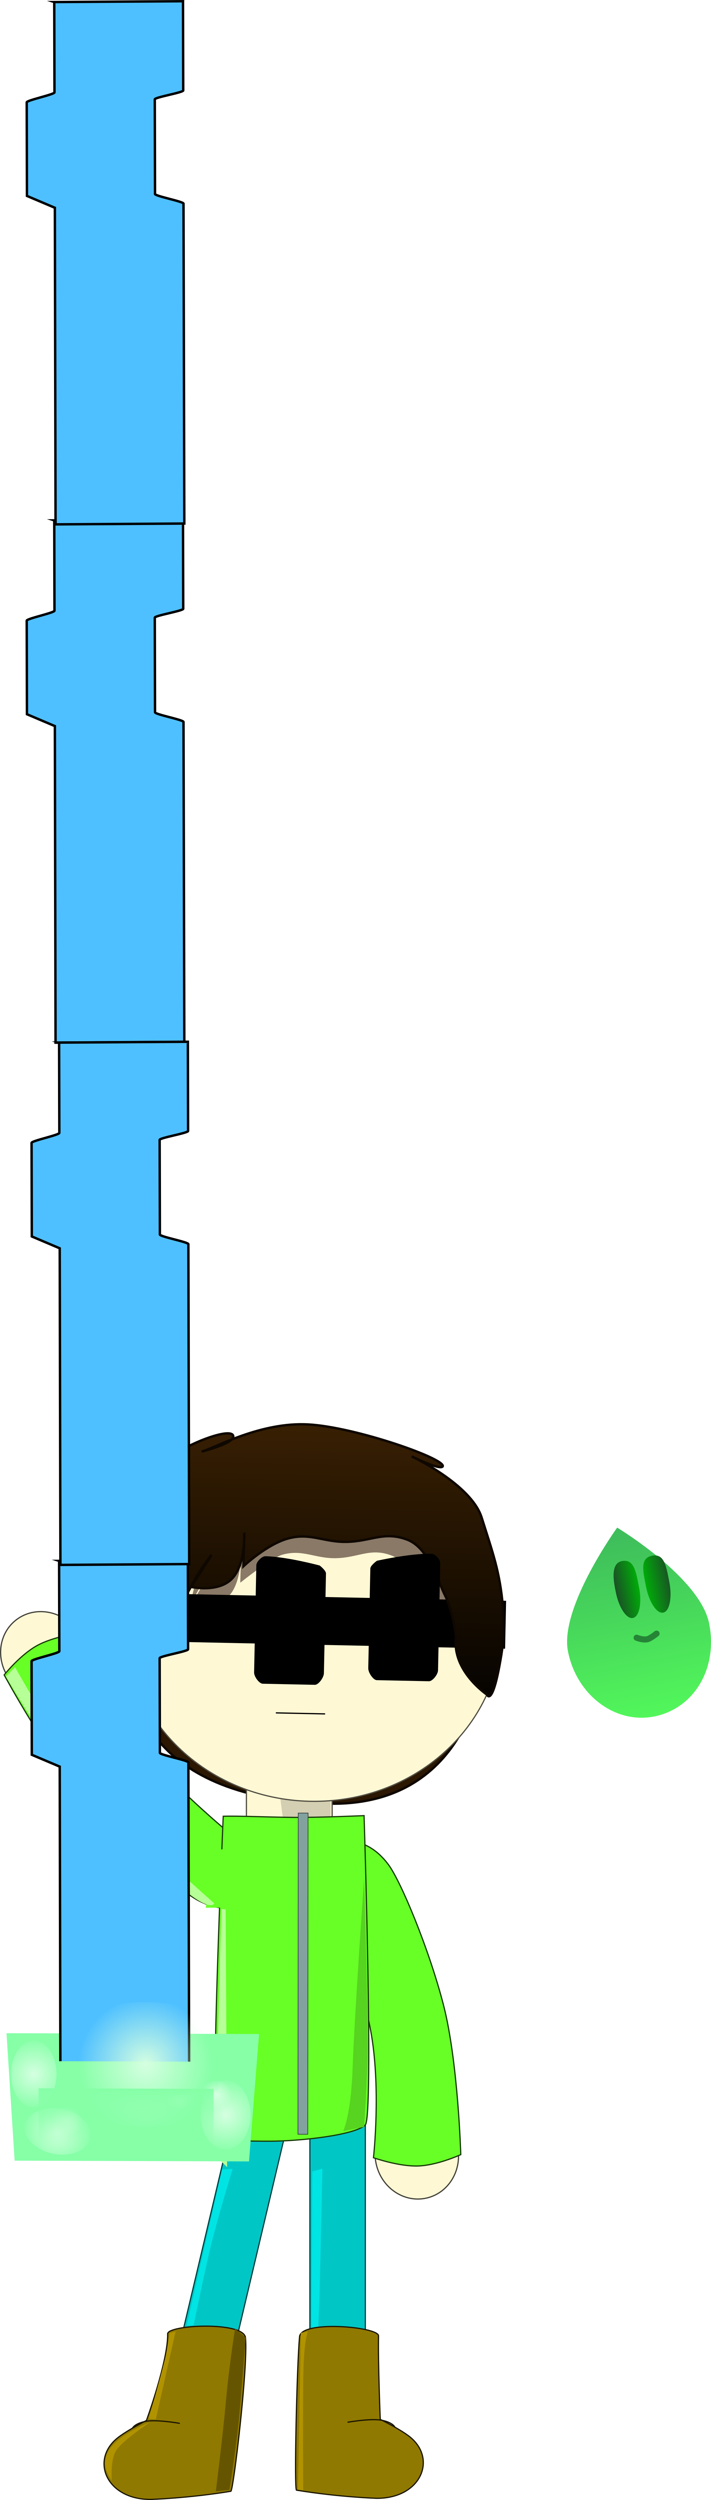 <svg version="1.1" xmlns="http://www.w3.org/2000/svg" xmlns:xlink="http://www.w3.org/1999/xlink" width="292.958" height="1029.471" viewBox="0,0,292.958,1029.471"><defs><linearGradient x1="256.686" y1="-14.945" x2="253.97" y2="115.345" gradientUnits="userSpaceOnUse" id="color-1"><stop offset="0" stop-color="#3b2103"/><stop offset="1" stop-color="#000000"/></linearGradient><linearGradient x1="381.508" y1="39.116" x2="395.74" y2="112.102" gradientUnits="userSpaceOnUse" id="color-2"><stop offset="0" stop-color="#3fbf5b"/><stop offset="1" stop-color="#52f75b"/></linearGradient><linearGradient x1="392.438" y1="58.533" x2="402.051" y2="56.659" gradientUnits="userSpaceOnUse" id="color-3"><stop offset="0" stop-color="#00ab09"/><stop offset="1" stop-color="#185723"/></linearGradient><linearGradient x1="379.977" y1="60.743" x2="389.59" y2="58.868" gradientUnits="userSpaceOnUse" id="color-4"><stop offset="0" stop-color="#1a5125"/><stop offset="1" stop-color="#00ac09"/></linearGradient><radialGradient cx="150.026" cy="282.948" r="14.904" gradientUnits="userSpaceOnUse" id="color-5"><stop offset="0" stop-color="#d5ffe1"/><stop offset="1" stop-color="#d5ffe1" stop-opacity="0"/></radialGradient><radialGradient cx="153.821" cy="278.639" r="6.306" gradientUnits="userSpaceOnUse" id="color-6"><stop offset="0" stop-color="#d5ffe1"/><stop offset="1" stop-color="#d5ffe1" stop-opacity="0"/></radialGradient><radialGradient cx="219.245" cy="276.159" r="15.496" gradientUnits="userSpaceOnUse" id="color-7"><stop offset="0" stop-color="#d5ffe1"/><stop offset="1" stop-color="#d5ffe1" stop-opacity="0"/></radialGradient><radialGradient cx="200.369" cy="267.415" r="6.592" gradientUnits="userSpaceOnUse" id="color-8"><stop offset="0" stop-color="#d5ffe1"/><stop offset="1" stop-color="#d5ffe1" stop-opacity="0"/></radialGradient><radialGradient cx="140.181" cy="259.324" r="14.904" gradientUnits="userSpaceOnUse" id="color-9"><stop offset="0" stop-color="#d5ffe1"/><stop offset="1" stop-color="#d5ffe1" stop-opacity="0"/></radialGradient><radialGradient cx="186.288" cy="255.374" r="27.802" gradientUnits="userSpaceOnUse" id="color-10"><stop offset="0" stop-color="#d5ffe1"/><stop offset="1" stop-color="#d5ffe1" stop-opacity="0"/></radialGradient><radialGradient cx="215.415" cy="267.773" r="6.306" gradientUnits="userSpaceOnUse" id="color-11"><stop offset="0" stop-color="#d5ffe1"/><stop offset="1" stop-color="#d5ffe1" stop-opacity="0"/></radialGradient><linearGradient x1="178.228" y1="265.318" x2="178.149" y2="289.13" gradientUnits="userSpaceOnUse" id="color-12"><stop offset="0" stop-color="#86ffa7"/><stop offset="1" stop-color="#86ffa7" stop-opacity="0"/></linearGradient></defs><g transform="translate(-126.279,594.733)"><g data-paper-data="{&quot;isPaintingLayer&quot;:true}" fill-rule="nonzero" stroke-linejoin="miter" stroke-miterlimit="10" stroke-dasharray="" stroke-dashoffset="0" style="mix-blend-mode: normal"><g data-paper-data="{&quot;index&quot;:null,&quot;origRot&quot;:0}" stroke-width="0.5" stroke-linecap="butt"><path d="M302.031,310.39c-9.233,2.09 -18.516,-4.158 -20.734,-13.957c-2.218,-9.798 3.468,-19.436 12.701,-21.526c9.233,-2.09 18.516,4.158 20.734,13.957c2.218,9.798 -3.468,19.436 -12.701,21.526z" data-paper-data="{&quot;origPos&quot;:null}" fill="#fff8d5" stroke="#45433a"/><path d="M255.058,164.828c17.381,-5.058 25.862,1.042 31.268,8.256c5.063,6.756 16.685,34.533 22.697,57.847c6.012,23.314 7.118,61.568 7.118,61.568c0,0 -9.532,4.396 -17.545,4.68c-8.013,0.285 -18.437,-3.402 -18.437,-3.402c0,0 3.253,-28.808 -1.199,-52.656c-4.452,-23.848 -20.843,-59.005 -20.843,-59.005z" data-paper-data="{&quot;origRot&quot;:0,&quot;origPos&quot;:null}" fill="#67ff26" stroke="#183b09"/></g><path d="M196.305,387.77l26.332,-111.129l22.841,0.14l-26.332,111.129z" data-paper-data="{&quot;origRot&quot;:0,&quot;index&quot;:null}" fill="#00c7c6" stroke="#004040" stroke-width="0.5" stroke-linecap="butt"/><g data-paper-data="{&quot;index&quot;:null}" stroke="#1b1600" stroke-width="0.5"><path d="M221.397,431.127c-17.478,2.891 -33.141,3.361 -33.141,3.361c-18.378,0 -24.984,-16.578 -13.215,-25.584c4.025,-3.081 11.577,-6.928 11.577,-6.928c0,0 8.981,-24.702 8.739,-35.659c-0.083,-3.751 31.441,-5.286 32.076,1.612c1.102,11.973 -5.016,63.03 -6.035,63.199z" data-paper-data="{&quot;origPos&quot;:null}" fill="#907900" stroke-linecap="butt"/><path d="M180.892,405.093c0,0 0.91,-1.879 5.368,-2.749c4.457,-0.869 13.908,0.787 13.908,0.787" data-paper-data="{&quot;origPos&quot;:null}" fill="none" stroke-linecap="round"/></g><path d="M203.164,362.979l14.651,-64.368l4.323,-0.24c0,0 -5.917,19.196 -8.936,31.478c-2.198,8.94 -7.156,32.891 -7.156,32.891z" fill="#00e4e4" stroke="none" stroke-width="0" stroke-linecap="butt"/><g data-paper-data="{&quot;index&quot;:null,&quot;origRot&quot;:0}" stroke-width="0.5" stroke-linecap="butt"><path d="M132.517,72.648c7.298,-6.03 18.401,-4.639 24.8,3.106c6.399,7.745 5.67,18.911 -1.628,24.941c-7.298,6.03 -18.401,4.639 -24.8,-3.106c-6.399,-7.745 -5.67,-18.911 1.628,-24.941z" data-paper-data="{&quot;origPos&quot;:null}" fill="#fff8d5" stroke="#45433a"/><path d="M240.09,181.381c-13.232,12.353 -23.553,10.733 -31.631,6.733c-7.565,-3.746 -30.466,-23.297 -46.346,-41.393c-15.88,-18.096 -34.12,-51.741 -34.12,-51.741c0,0 6.525,-8.222 13.549,-12.09c7.024,-3.868 17.99,-5.278 17.99,-5.278c0,0 10.089,27.179 24.818,46.456c14.729,19.277 45.214,43.263 45.214,43.263z" data-paper-data="{&quot;origRot&quot;:0,&quot;origPos&quot;:null}" fill="#67ff26" stroke="#183b09"/></g><path d="M257.902,147.806c-77.334,-3.519 -77.034,-51.947 -77.034,-51.947c0,0 19.641,-37.285 62.927,-36.382c43.286,0.902 81.507,31.661 81.507,31.661c0,0 -5.105,60.562 -67.4,56.668z" data-paper-data="{&quot;index&quot;:null,&quot;origRot&quot;:0}" fill="#2b1702" stroke="#0f0801" stroke-width="1" stroke-linecap="butt"/><path d="M253.967,397.599v-117.538h22.841v117.538z" data-paper-data="{&quot;index&quot;:null}" fill="#00c7c6" stroke="#004040" stroke-width="0.5" stroke-linecap="butt"/><path d="M254.58,365.468l0.359,-66.013l4.169,-1.171c0,0 -0.987,48.067 -1.31,55.979c-0.133,3.242 -0.456,10.346 -0.456,10.346z" data-paper-data="{&quot;origRot&quot;:0}" fill="#00e4e4" stroke="none" stroke-width="0" stroke-linecap="butt"/><g data-paper-data="{&quot;index&quot;:null}" stroke="#1b1600" stroke-width="0.5"><path d="M248.447,430.672c-1.019,-0.169 0.153,-51.225 1.255,-63.199c0.635,-6.897 32.628,-4.082 32.545,-0.33c-0.242,10.956 0.709,34.377 0.709,34.377c0,0 7.822,3.848 11.848,6.928c11.769,9.007 5.162,25.584 -13.215,25.584c0,0 -15.663,-0.47 -33.141,-3.361z" data-paper-data="{&quot;origPos&quot;:null}" fill="#907900" stroke-linecap="butt"/><path d="M269.676,402.676c0,0 9.45,-1.656 13.908,-0.787c4.458,0.869 5.368,2.749 5.368,2.749" data-paper-data="{&quot;origPos&quot;:null}" fill="none" stroke-linecap="round"/></g><path d="M227.809,176.035c0,0 0,-8.463 0,-13.88c0,-10.404 0,-26.66 0,-26.66h35.327v40.54z" data-paper-data="{&quot;index&quot;:null}" fill="#fff8d5" stroke="#514f44" stroke-width="0.5" stroke-linecap="butt"/><path d="M262.491,145.453v22.449l-17.739,1.149l-3.377,-26.498z" data-paper-data="{&quot;index&quot;:null}" fill="#d4ceb2" stroke="#000000" stroke-width="0" stroke-linecap="butt"/><path d="M218.262,153.168c5.847,-0.201 18.283,0.369 28.932,0.465c10.65,0.095 29.093,-0.725 29.093,-0.725c0,0 3.995,123.975 0.503,127.379c-4.396,4.285 -27.368,6.688 -39.135,6.688c-17.184,0 -20.101,-0.398 -22.059,-5.813c-2.698,-7.462 2.666,-127.993 2.666,-127.993z" data-paper-data="{&quot;index&quot;:null}" fill="#67ff26" stroke="#183b09" stroke-width="0.5" stroke-linecap="butt"/><path d="M249.045,284.118l0.117,-132.272l4.054,-0c0,0 -0.053,61.398 -0.087,100.697c-0.012,13.448 -0.03,31.576 -0.03,31.576z" data-paper-data="{&quot;index&quot;:null}" fill="#82a19f" stroke="#2b3434" stroke-width="0.25" stroke-linecap="butt"/><path d="M211.04,190.824l5.195,-24.244l11.335,1.732v22.512z" data-paper-data="{&quot;index&quot;:null}" fill="#67ff26" stroke="none" stroke-width="0" stroke-linecap="butt"/><path d="M332.868,76.546c-0.83,39.805 -36.148,71.35 -78.885,70.46c-42.738,-0.891 -76.711,-33.881 -75.881,-73.685c0.83,-39.805 36.148,-71.35 78.885,-70.46c42.738,0.891 76.711,33.881 75.881,73.685z" data-paper-data="{&quot;index&quot;:null,&quot;origRot&quot;:0}" fill="#fff8d5" stroke="#514f44" stroke-width="0.5" stroke-linecap="butt"/><path d="M313.339,58.16l20.073,12.217c0,0 -22.558,3.658 -26.09,-1.046c-3.531,-4.704 -11.095,-20.142 -19.507,-23.443c-8.888,-3.488 -13.712,0.838 -23.181,1.016c-8.608,0.162 -13.666,-3.787 -22.001,-1.437c-4.637,1.307 -17.356,11.54 -17.356,11.54l0.342,-13.858c0,0 0.514,13.188 -4.791,19.037c-5.305,5.849 -15.534,3.374 -15.534,3.374l7.795,-13.2c0,0 -3.827,4.71 -7.602,12.455c-3.774,7.745 13.072,-49.662 15.986,-54.295c5.266,-8.371 60.743,9.237 73.842,8.623c8.913,-0.418 18.022,39.018 18.022,39.018z" data-paper-data="{&quot;index&quot;:null,&quot;origRot&quot;:0}" fill="#8a7967" stroke="#000000" stroke-width="0" stroke-linecap="butt"/><path d="M183.681,81.028l0.411,-19.725l150.72,3.141l-0.411,19.725z" data-paper-data="{&quot;index&quot;:null,&quot;origRot&quot;:0}" fill="#000000" stroke="#000000" stroke-width="0" stroke-linecap="butt"/><path d="M309.817,62.563c-3.044,-6.031 -6.852,-20.053 -15.913,-23.368c-9.574,-3.502 -14.76,0.816 -24.953,0.979c-9.267,0.148 -14.718,-3.809 -23.687,-1.473c-8.969,2.337 -18.666,11.512 -18.666,11.512l0.347,-13.858c0,0 0.574,13.189 -5.128,19.03c-5.702,5.841 -16.717,3.349 -16.717,3.349l8.371,-13.188c0,0 -4.113,4.704 -8.164,12.443c-4.051,7.739 -11.616,18.278 -18.495,29.68c-6.879,11.402 2.929,33.528 2.929,33.528c0,0 -10.427,-23.126 -11.377,-25.641c-0.099,-0.263 -3.47,-10.204 -3.262,-18.667c0.425,-17.283 1.326,-36.169 1.326,-36.169c0,0 2.792,-17.091 5.922,-21.719c5.655,-8.363 9.206,-10.345 16.539,-15.276c7.333,-4.931 21.882,-10.268 23.382,-7.438c1.633,3.082 -12.749,6.676 -12.658,6.649c5.765,-1.695 24.153,-12.172 43.694,-11.101c19.541,1.071 57.035,14.284 55.36,17.299c-1.21,1.599 -12.737,-4.139 -12.737,-4.139c0,0 24.524,11.504 28.816,25.213c4.439,14.181 7.515,22.155 8.759,36.962c0.642,7.637 0.56,12.013 -0.673,19.577c-3.616,22.177 -5.928,16.309 -5.928,16.309c0,0 -14.571,-9.793 -12.697,-23.635c0,0 -1.343,-10.829 -4.387,-16.861z" data-paper-data="{&quot;index&quot;:null,&quot;origRot&quot;:0}" fill="url(#color-1)" stroke="#0f0801" stroke-width="1" stroke-linecap="butt"/><path d="M278.016,92.185c0.119,-5.701 0.494,-23.715 0.855,-41.045c0.026,-1.26 2.713,-3.174 2.713,-3.174c0,0 13.583,-3.078 22.535,-2.892c1.421,0.03 3.594,2.385 3.563,3.864c-0.359,17.221 -0.808,38.751 -0.92,44.125c-0.037,1.791 -2.316,4.544 -3.737,4.514c0,0 -17.314,-0.361 -21.519,-0.449c-1.402,-0.029 -3.53,-3.044 -3.49,-4.945z" data-paper-data="{&quot;index&quot;:null,&quot;origRot&quot;:0}" fill="#000000" stroke="#00360a" stroke-width="0" stroke-linecap="butt"/><path d="M240.14,110.604l19.903,0.415" data-paper-data="{&quot;index&quot;:null,&quot;origRot&quot;:0}" fill="none" stroke="#000000" stroke-width="0.5" stroke-linecap="round"/><path d="M259.738,94.251c-0.04,1.9 -2.291,4.824 -3.693,4.795c-4.205,-0.088 -21.519,-0.449 -21.519,-0.449c-1.421,-0.03 -3.583,-2.875 -3.546,-4.666c0.112,-5.374 0.561,-26.905 0.92,-44.125c0.031,-1.478 2.299,-3.742 3.721,-3.712c8.952,0.187 22.395,3.828 22.395,3.828c0,0 2.605,2.024 2.578,3.284c-0.361,17.329 -0.737,35.343 -0.855,41.045z" data-paper-data="{&quot;index&quot;:null,&quot;origRot&quot;:0}" fill="#000000" stroke="#00360a" stroke-width="0" stroke-linecap="butt"/><path d="M132.487,91.787c0,0 21.938,39.319 35.693,53.6c18.065,18.756 46.392,43.642 46.392,43.642c0,0 -1.463,4.636 -16.368,-8.903c-16.968,-15.412 -11.508,-8.577 -31.778,-29.905c-15.221,-16.016 -37.723,-54.606 -37.723,-54.606z" data-paper-data="{&quot;origRot&quot;:0,&quot;index&quot;:null}" fill="#b7ff97" stroke="none" stroke-width="0" stroke-linecap="butt"/><path d="M216.085,293.952c0,0 -0.618,-9.497 -0.618,-15.378c0,-17.643 2.093,-87.192 2.093,-87.192l1.709,0.172l0.583,106.104z" fill="#b7ff97" stroke="none" stroke-width="0" stroke-linecap="butt"/><path d="M187.518,401.271c0,0 4.335,-14.765 6.803,-24.831c0.907,-3.7 1.844,-10.441 1.844,-10.441l2.47,-0.721l-8.166,36.233z" fill="#b19300" stroke="none" stroke-width="0" stroke-linecap="butt"/><path d="M171.22,414.137c4.303,-6.753 16.813,-11.409 16.813,-11.409c0,0 -11.286,7.499 -13.93,11.649c-2.644,4.15 -1.681,14.11 -1.681,12.85c0,-1.26 -5.504,-6.337 -1.201,-13.09z" fill="#b19300" stroke="none" stroke-width="0" stroke-linecap="butt"/><path d="M249.038,430.47l1.201,-64.608l2.882,-0.48c0,0 -1.605,3.468 -1.863,17.525c-0.21,11.438 -0.058,47.803 -0.058,47.803z" fill="#b19300" stroke="none" stroke-width="0" stroke-linecap="butt"/><path d="M215.207,431.173c0,0 2.85,-22.671 4.181,-37.366c1.33,-14.695 3.738,-29.644 3.738,-29.644l4.433,3.706c0,0 -1.53,17.647 -2.413,28.941c-1.029,13.17 -4.339,33.746 -4.339,33.746z" fill="#665500" stroke="none" stroke-width="0" stroke-linecap="butt"/><path d="M267.652,282.866c0,0 3.226,-6.257 3.907,-25.941c0.725,-20.949 4.74,-78.176 4.74,-78.176c0,0 1.441,42.616 1.441,69.892c0,12.654 -1.441,32.424 -1.441,32.424z" fill="#56d420" stroke="none" stroke-width="0" stroke-linecap="butt"/><g data-paper-data="{&quot;origRot&quot;:0}"><path d="M360.293,85.214c-3.507,-17.984 20.279,-50.901 20.279,-50.901c0,0 34.218,20.587 37.916,39.554c3.698,18.967 -6.678,35.102 -22.748,38.236c-16.07,3.134 -31.94,-8.905 -35.447,-26.888z" data-paper-data="{&quot;origPos&quot;:null,&quot;index&quot;:null}" fill="url(#color-2)" stroke="#0066ff" stroke-width="0" stroke-linecap="butt"/><g data-paper-data="{&quot;index&quot;:null}"><g data-paper-data="{&quot;origPos&quot;:null}" stroke="#ffffff" stroke-width="0" stroke-linecap="butt"><path d="M399.529,69.31c-2.654,0.518 -5.829,-4.307 -7.09,-10.777c-1.262,-6.47 -2.519,-11.669 2.522,-12.651c5.041,-0.983 5.829,4.307 7.09,10.777c1.262,6.47 0.132,12.134 -2.522,12.651z" data-paper-data="{&quot;index&quot;:null}" fill="url(#color-3)"/><path d="M387.068,71.52c-2.654,0.518 -5.829,-4.307 -7.09,-10.777c-0.641,-3.288 -2.519,-11.669 2.522,-12.651c5.041,-0.983 5.829,4.307 7.09,10.777c1.262,6.47 0.132,12.134 -2.522,12.651z" data-paper-data="{&quot;index&quot;:null}" fill="url(#color-4)"/></g><path d="M396.808,77.955c0,0 -2.534,2.055 -3.866,2.33c-1.873,0.387 -4.348,-0.632 -4.348,-0.632" fill="none" stroke="#268436" stroke-width="2.5" stroke-linecap="round"/></g></g><path d="M228.876,295.305l-96.569,-0.317l-3.355,-52.485l104.065,0.342z" data-paper-data="{&quot;index&quot;:null}" fill="#86ffa7" stroke="#000000" stroke-width="0" stroke-linecap="butt"/><path d="M148.195,292.145c-7.452,-1.483 -12.673,-6.804 -11.662,-11.883c1.011,-5.08 7.872,-7.995 15.324,-6.511c7.452,1.483 12.673,6.804 11.662,11.883c-1.011,5.079 -7.872,7.995 -15.324,6.511z" data-paper-data="{&quot;origRot&quot;:0,&quot;index&quot;:null}" fill="url(#color-5)" stroke="none" stroke-width="0" stroke-linecap="butt"/><g fill="#4ec0ff" stroke="#000000" stroke-width="1" stroke-linecap="butt"><g><path d="M148.632,-380.454l53.052,-0.342c0,0 0.056,22.403 0.092,36.743c0.002,0.874 -11.72,2.786 -11.718,3.66c0.026,10.492 0.071,28.491 0.098,38.983c0.002,0.874 11.735,3.083 11.737,3.957c0.007,2.623 0.33,131.736 0.33,131.736l-53.052,0.342l-0.285,-130.366l-11.502,-4.88c0,0 -0.051,-20.523 -0.096,-38.535c-0.002,-0.874 11.44,-3.232 11.438,-4.107c-0.038,-15.039 -0.093,-37.191 -0.093,-37.191z" data-paper-data="{&quot;origRot&quot;:0}"/><path d="M148.632,-593.887l53.052,-0.342c0,0 0.056,22.403 0.092,36.743c0.002,0.874 -11.72,2.786 -11.718,3.66c0.026,10.492 0.071,28.491 0.098,38.983c0.002,0.874 11.735,3.083 11.737,3.957c0.007,2.623 0.33,131.736 0.33,131.736l-53.052,0.342l-0.285,-130.366l-11.502,-4.88c0,0 -0.051,-20.523 -0.096,-38.535c-0.002,-0.874 11.44,-3.232 11.438,-4.107c-0.038,-15.039 -0.093,-37.191 -0.093,-37.191z" data-paper-data="{&quot;origRot&quot;:0}"/></g><g><path d="M150.632,48.018l53.052,-0.342c0,0 0.056,22.403 0.092,36.743c0.002,0.874 -11.72,2.786 -11.718,3.66c0.026,10.492 0.071,28.491 0.098,38.983c0.002,0.874 11.735,3.083 11.737,3.957c0.007,2.623 0.33,131.736 0.33,131.736l-53.052,0.342l-0.285,-130.366l-11.502,-4.88c0,0 -0.051,-20.523 -0.096,-38.535c-0.002,-0.874 11.44,-3.232 11.438,-4.107c-0.038,-15.039 -0.093,-37.191 -0.093,-37.191z" data-paper-data="{&quot;origRot&quot;:0}"/><path d="M150.632,-165.415l53.052,-0.342c0,0 0.056,22.403 0.092,36.743c0.002,0.874 -11.72,2.786 -11.718,3.66c0.026,10.492 0.071,28.491 0.098,38.983c0.002,0.874 11.735,3.083 11.737,3.957c0.007,2.623 0.33,131.736 0.33,131.736l-53.052,0.342l-0.285,-130.366l-11.502,-4.88c0,0 -0.051,-20.523 -0.096,-38.535c-0.002,-0.874 11.44,-3.232 11.438,-4.107c-0.038,-15.039 -0.093,-37.191 -0.093,-37.191z" data-paper-data="{&quot;origRot&quot;:0}"/></g></g><path d="M146.824,278.616c0.011,-3.215 3.152,-5.81 7.016,-5.798c3.864,0.013 6.988,2.629 6.977,5.844c-0.011,3.215 -3.152,5.81 -7.016,5.798c-3.864,-0.013 -6.988,-2.629 -6.977,-5.844z" data-paper-data="{&quot;index&quot;:null}" fill="url(#color-6)" stroke="none" stroke-width="0" stroke-linecap="butt"/><path d="M208.942,276.125c0.026,-7.9 4.66,-14.289 10.351,-14.271c5.691,0.019 10.283,6.438 10.257,14.338c-0.026,7.9 -4.66,14.289 -10.351,14.271c-5.691,-0.019 -10.283,-6.438 -10.257,-14.338z" data-paper-data="{&quot;index&quot;:null}" fill="url(#color-7)" stroke="none" stroke-width="0" stroke-linecap="butt"/><path d="M189.987,267.381c0.011,-3.361 4.668,-6.07 10.402,-6.051c5.734,0.019 10.373,2.759 10.362,6.119c-0.011,3.361 -4.668,6.07 -10.402,6.051c-5.734,-0.019 -10.373,-2.759 -10.362,-6.119z" data-paper-data="{&quot;index&quot;:null}" fill="url(#color-8)" stroke="none" stroke-width="0" stroke-linecap="butt"/><path d="M216.183,266.65c0,0 -18.084,2.162 -40.134,2.024c-23.625,-0.147 -35.709,-2.812 -35.709,-2.812l0.48,-11.855l75.403,0.248z" data-paper-data="{&quot;index&quot;:null}" fill="#86ffa7" stroke="none" stroke-width="0" stroke-linecap="butt"/><path d="M140.136,273.082c-5.179,-0.017 -9.357,-6.19 -9.332,-13.789c0.025,-7.598 4.244,-13.744 9.423,-13.727c5.179,0.017 9.357,6.19 9.332,13.789c-0.025,7.598 -4.244,13.744 -9.423,13.727z" data-paper-data="{&quot;index&quot;:null}" fill="url(#color-9)" stroke="none" stroke-width="0" stroke-linecap="butt"/><path d="M139.978,255.222c0.047,-14.174 20.818,-25.596 46.394,-25.512c25.576,0.084 46.272,11.642 46.226,25.816c-0.047,14.174 -20.818,25.596 -46.394,25.512c-25.576,-0.084 -46.272,-11.642 -46.226,-25.816z" data-paper-data="{&quot;index&quot;:null}" fill="url(#color-10)" stroke="none" stroke-width="0" stroke-linecap="butt"/><path d="M208.418,267.75c0.011,-3.215 3.152,-5.81 7.016,-5.798c3.864,0.013 6.988,2.629 6.977,5.844c-0.011,3.215 -3.152,5.81 -7.016,5.798c-3.864,-0.013 -6.988,-2.629 -6.977,-5.844z" data-paper-data="{&quot;index&quot;:null}" fill="url(#color-11)" stroke="none" stroke-width="0" stroke-linecap="butt"/><path d="M214.198,289.248l-72.096,-0.237l0.078,-23.812l72.096,0.237z" data-paper-data="{&quot;index&quot;:null}" fill="url(#color-12)" stroke="none" stroke-width="NaN" stroke-linecap="butt"/></g></g></svg>